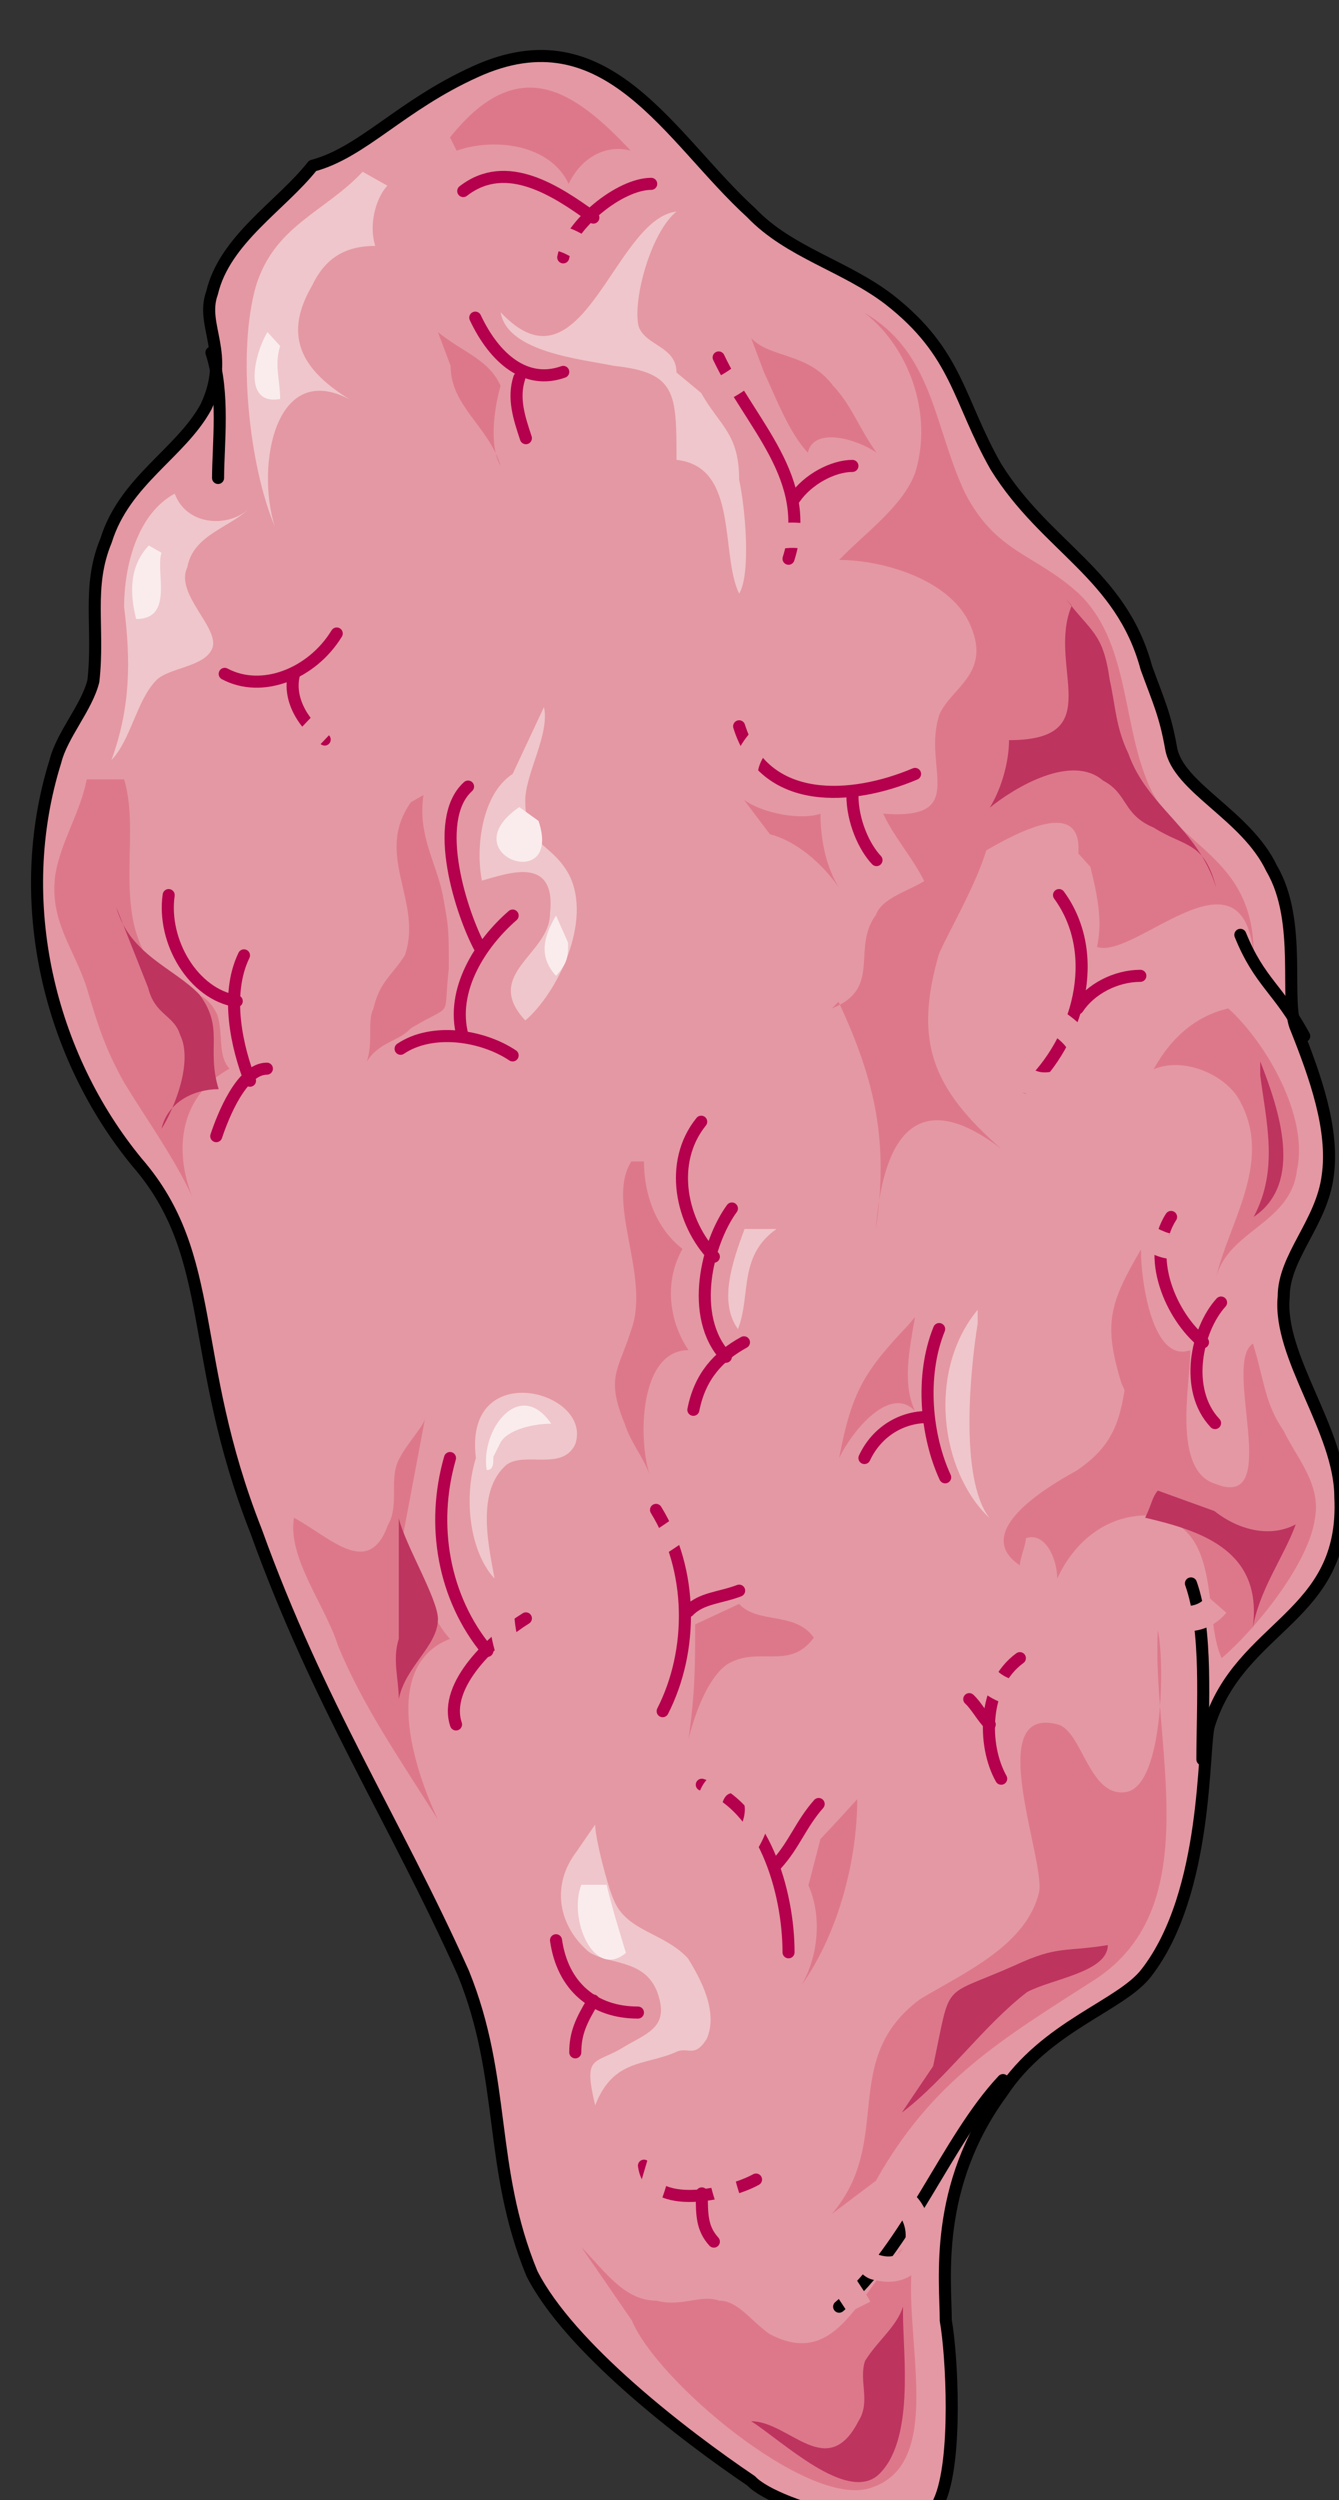 <svg xmlns="http://www.w3.org/2000/svg" version="1.0" viewBox="0 0 88.857 165.808"><rect x="0" y="0" width="88.857" height="165.808" fill="#333333" stroke="none"/><defs><clipPath clipPathUnits="userSpaceOnUse" id="a"><path d="M1.44 2.638h88.745v165.9H1.44z"/></clipPath></defs><path clip-path="url(#a)" d="M20.747 10.993c-2.078 2.639-5.836 4.877-6.676 8.435-.799 2.199 1.28 3.998-.4 7.556-1.678 3.078-5.396 4.877-6.635 8.874-1.28 3.078-.44 5.757-.84 9.315-.44 1.759-2.078 3.557-2.518 5.316-2.918 9.315-.4 19.549 5.436 26.624 5.397 6.236 3.318 12.872 7.876 24.425 4.157 11.553 9.154 19.069 13.751 29.303 2.879 7.075 1.64 12.872 4.558 19.948 2.478 4.877 9.994 10.673 14.55 13.751 1.68 1.8 11.234 4.438 12.473 1.36 1.24-2.679.84-9.795.44-11.993 0-2.679-.84-8.875 3.718-15.111 2.918-4.437 7.915-5.757 9.594-7.955 4.157-5.357 3.718-15.111 4.157-16.43 2.08-6.676 9.115-7.116 8.715-15.111 0-4.437-4.157-9.315-3.758-13.312 0-2.639 2.519-4.877 2.919-7.995.44-3.078-.84-6.636-2.08-9.754-.839-1.76.44-7.116-1.638-10.634-1.68-3.558-6.236-5.357-6.676-7.995-.4-2.239-.84-3.118-1.64-5.317-1.678-6.236-6.675-7.995-9.993-13.352-2.519-4.437-2.519-7.515-7.076-11.073-2.918-2.239-6.636-3.118-9.154-5.757C44.453 9.194 40.296.76 31.54 4.757c-4.956 2.239-7.475 5.357-10.793 6.236z" fill="#e498a3" fill-rule="evenodd"/><path d="M41.935 153.907c1.639 3.997 11.633 12.432 15.79 11.113 5.797-1.759 1.24-12.432 3.318-16.91-3.758 2.679-4.997 9.355-9.994 6.676-1.24-.88-2.079-2.198-3.318-2.198-1.24-.44-2.478.44-4.157 0-2.08 0-3.318-1.8-4.997-3.558zm11.712-28.863c.8 1.76.8 4.398-.44 6.596 2.48-3.518 3.679-8.355 3.679-12.312-.8.88-1.6 1.759-2.439 2.638zm4.478 19.588c3.757-6.676 8.315-9.354 14.551-13.352 7.475-4.877 3.758-15.55 4.157-23.146.44 1.8.44 10.234-2.078 10.714-2.479.44-2.919-4.038-4.558-4.477-4.997-1.32-.839 8.914-1.239 11.113-.84 3.558-4.997 5.357-7.915 7.116-5.397 4.037-1.679 9.354-5.836 14.231zm18.828-43.973c4.118.88 2.879 6.676 4.118 9.314 2.079-1.759 5.796-6.196 6.196-9.314.4-2.239-1.24-3.998-2.079-5.757-1.239-1.798-1.239-3.118-2.038-5.796-2.08 1.32 2.038 11.113-2.479 9.314-2.918-.88-1.679-6.636-1.679-8.874-2.478.88-3.278-4.438-3.278-6.676-2.079 3.558-2.518 4.917-1.28 8.914.84 1.76 1.28 2.639 1.68 4.438 0 1.319-1.68 2.678.84 3.558zm-4.597-43.174c.44 1.8.84 3.558.44 5.317 2.478.88 9.594-7.076 10.394.44 0-6.636-5.397-7.076-7.076-11.473-1.64-3.998-1.24-9.315-4.557-12.433-2.919-2.638-5.437-2.638-7.516-6.636-2.079-4.397-2.079-9.274-6.676-11.953 2.918 2.24 4.597 6.676 3.358 10.634-.84 2.239-3.358 3.998-5.037 5.756 2.918 0 7.516 1.32 8.755 4.438 1.28 3.078-1.24 3.997-2.079 5.756-1.239 3.518 2.079 7.076-3.758 6.636.84 1.76 2.12 3.078 2.919 4.877 1.679-.88 10.433-7.555 10.034-2.238zm9.154 9.395c2.48 2.238 5.357 7.155 4.558 10.713-.4 3.558-4.557 3.998-5.357 7.116.8-3.558 3.718-7.556 1.64-11.553-.84-1.8-3.719-3.118-5.797-2.239 1.239-2.239 2.918-3.558 4.957-4.038zm-35.378 40.855c0 2.678 0 4.477-.44 7.595.44-1.759 1.28-3.997 2.519-4.917 2.079-1.32 4.157.44 5.796-1.799-1.239-1.759-3.717-.88-4.957-2.238zm14.591-20.388c-.4 2.239-.84 4.477 0 6.236-1.679-1.759-4.197 1.36-5.037 3.118.84-4.437 1.68-5.756 4.637-8.874z" fill="#dd788a" fill-rule="evenodd"/><path d="M75.154 89.026c-.8 4.038-.4 6.276-3.717 8.515-1.68.92-7.116 4.037-3.758 6.276 0-.44.4-1.36.4-1.799 1.279-.44 2.078 1.36 2.078 2.679 2.08-4.478 6.676-5.357 9.994-2.679-.8-3.118-2.078-6.276-2.478-9.834zm-48.61 13.872c1.679 1.799 1.679 3.997 3.318 5.796-4.557 1.76-2.479 8.435-.8 11.993-2.518-3.998-4.997-7.556-6.636-11.553-.84-2.679-3.358-5.797-2.918-8.475 2.479 1.36 4.957 4.038 6.236.48.8-1.36 0-3.118.8-4.478.44-.88 1.679-2.198 1.679-2.678zm16.19-25.865c0 2.239.84 4.478 2.559 5.797-1.28 2.238-.84 4.917.4 6.716-3.359 0-3.359 6.236-2.52 8.435-.439-1.32-1.278-2.199-1.718-3.558-1.28-3.118-.4-3.558.44-6.236 1.279-3.558-1.72-8.475 0-11.154zM28.103 52.728c-.4 2.678.84 4.437 1.28 6.636.399 2.199.399 2.199.399 4.877-.4 3.518.4 2.199-2.519 3.958-.799.88-2.078.88-2.918 2.198.44-1.319 0-2.638.44-3.518.4-1.758 1.24-2.198 2.079-3.517 1.239-3.558-2.079-6.636.4-10.154zM8.235 51.689c1.24 4.037-1.24 9.834 2.878 13.392 1.24.919 2.479.44 3.318 2.238.4 1.36 0 2.679.8 3.558-3.278 1.799-3.718 5.357-2.479 8.475-1.239-2.638-2.878-4.877-4.517-7.556-1.24-2.238-1.679-3.597-2.478-6.276-.84-2.638-2.519-4.437-2.08-7.555.4-2.239 1.64-4.038 2.08-6.276zM30.302 9.994c2.478-.88 6.196-.44 7.435 2.199.84-1.76 2.479-2.639 4.118-2.2-3.718-3.957-7.436-6.595-11.993-.879zM50.69 24.665c.839 1.799 1.678 4.038 2.918 5.357.4-1.76 3.318-.88 4.557 0-1.24-1.76-1.64-3.118-2.879-4.438-1.678-2.238-4.157-1.798-5.436-3.158zm-21.628-2.638c1.68 1.359 3.358 1.799 4.158 3.557-.4 1.36-.8 3.998 0 5.317-.8-2.638-3.318-3.957-3.318-6.636zM49.37 53.048c1.28.92 3.798 1.359 5.077.92 0 1.798.4 3.597 1.24 4.916-1.24-1.759-2.919-3.118-4.598-3.558zm6.276 13.392c2.479 5.317 3.318 9.314 2.479 15.07.44-5.756 2.518-9.753 8.315-5.316-4.558-3.998-5.797-7.076-4.158-12.832.44-1.36 5.397-9.355 2.519-9.355-1.68 0-2.079 3.118-2.919 3.998-.839.92-3.317 1.359-3.757 2.678-1.64 2.199.44 4.877-2.918 6.196z" fill="#dd788a" fill-rule="evenodd"/><path d="M76.833 98.86c-.4.48-.4.92-.84 1.799 3.759.88 7.916 2.199 7.117 7.475.4-2.638 2.078-4.837 2.878-7.035-1.64.88-3.718.44-5.397-.88zm-16.989 41.255c2.918-2.199 5.396-5.756 8.315-7.995 1.639-.88 5.356-1.32 5.356-3.118-2.878.48-3.278 0-6.196 1.359-4.957 2.199-4.157.88-5.397 6.676zm.08 13.352c0 2.678.8 8.475-1.68 10.713-2.118 1.76-6.275-2.238-8.394-3.597 2.518 0 5.037 4.037 7.115 0 .84-1.32 0-2.679.44-3.998.84-1.36 2.079-2.239 2.519-3.598zm-33.46-52.768c.44 1.799 2.598 5.357 2.598 6.676 0 1.799-2.158 3.118-2.598 5.317 0-1.32-.44-2.639 0-3.998zM7.715 60.164c.88 3.158 3.838 4.037 5.517 5.796 1.679 2.239.44 3.598 1.28 6.276-1.68 0-3.399.88-3.798 2.639.839-1.32 2.118-4.438 1.239-6.237-.4-1.319-1.68-1.319-2.119-3.118zm63.002-20.468c1.68 2.239 2.479 2.239 2.918 5.357.4 1.799.4 3.158 1.24 4.917 1.279 3.598 4.597 4.917 5.836 8.914-.8-3.118-2.079-2.678-4.157-3.997-2.08-.88-1.68-2.239-3.358-3.118-2.08-1.8-5.837.44-7.516 1.799.84-1.36 1.28-3.159 1.28-4.478 6.675 0 2.478-4.917 4.157-8.914zM83.63 70.397c1.239 3.158 2.918 8.075-.44 10.314 1.679-3.118.84-6.276.44-9.394z" fill="#bd345f" fill-rule="evenodd"/><path d="M24.065 11.393c-2.518 2.678-5.836 3.558-7.075 7.556-1.28 4.437-.44 11.992 1.239 15.95-1.24-3.958 0-11.073 4.997-8.395-2.918-1.799-4.597-3.998-2.519-7.555.84-1.76 2.12-2.639 4.198-2.639-.44-1.36 0-3.118.8-3.997zm22.467 14.671c1.239 2.199 2.518 2.679 2.518 5.757.4 1.799.8 6.236 0 7.555-1.279-2.638 0-8.435-4.157-8.874 0-4.438 0-5.797-4.158-6.237-2.078-.44-7.075-.88-7.515-3.558 5.437 5.797 7.515-6.196 11.673-6.676-1.68 1.36-2.918 5.797-2.519 7.596.44 1.32 2.519 1.32 2.519 3.078zM34.02 51.329c-2.04 1.32-2.48 4.877-2.04 7.076 1.64-.44 4.958-1.76 4.518 2.198 0 2.679-4.517 3.998-1.64 7.076 2.08-1.759 4.518-6.596 2.88-9.714-1.24-2.199-2.88-1.76-2.88-4.877 0-1.76 1.64-4.398 1.24-6.196zM49.41 81.51c-.84 2.24-1.719 4.878-.44 6.637.88-2.2 0-4.837 2.559-6.636zm15.47 5.357c-3.357 4.038-2.518 10.714.8 13.832-2.079-2.638-1.24-10.234-.8-12.912zm-26.623 35.939c-1.68 2.198-1.24 4.877.8 6.636 1.239.879 3.717.44 4.557 2.678.8 2.199-.44 2.638-2.08 3.558-2.038 1.319-2.877.44-2.038 3.957 1.2-3.078 3.278-2.638 5.317-3.517.84-.44 1.24.44 2.079-.88.8-1.799-.4-3.998-1.24-5.357-1.639-1.759-4.117-1.759-4.957-3.957-.4-.92-1.199-3.998-1.199-4.917zM31.58 96.701c-.839 2.679-.399 6.237 1.24 7.996-.4-2.2-1.24-5.797.8-7.556 1.239-.88 3.717.44 4.557-1.36 1.2-3.557-7.436-5.796-6.596.92zM11.593 32.74c-2.518 1.36-3.358 4.877-3.358 7.516.44 3.557.44 6.636-.84 10.153 1.28-1.319 1.68-3.957 2.959-5.276.84-.88 3.318-.88 3.757-2.199.4-1.36-2.518-3.558-1.679-5.317.4-2.198 2.919-2.638 4.158-3.957-1.24 1.319-4.158 1.319-4.997-.92z" fill="#efc6cb" fill-rule="evenodd"/><path d="M34.46 53.528c-4.598 3.158 2.917 5.836 1.278.919zm2.438 7.195c-.8 1.36-1.2 2.679 0 3.998.8-.88.8-1.32.8-2.199zM32.74 96.621c0 .44 0 .88-.44.88-.44-2.638 2.16-6.156 4.278-3.078-1.28 0-2.998.44-3.398 1.319zm5.837 28.383c-.88 2.279.84 6.316 2.958 4.517-.4-1.359-.84-2.678-1.28-4.517zM17.75 22.027c-.84 1.359-1.72 4.877.839 4.437 0-1.32-.4-2.199 0-3.518zM9.874 36.178c-1.28 1.36-1.28 3.118-.84 4.877 2.519 0 1.28-3.078 1.68-4.397z" fill="#faeced" fill-rule="evenodd"/><path clip-path="url(#a)" d="M20.747 10.993c-2.078 2.639-5.836 4.877-6.676 8.435-.799 2.199 1.28 3.998-.4 7.556-1.678 3.078-5.396 4.877-6.635 8.874-1.28 3.078-.44 5.757-.84 9.315-.44 1.759-2.078 3.557-2.518 5.316-2.918 9.315-.4 19.549 5.436 26.624 5.397 6.236 3.318 12.872 7.876 24.425 4.157 11.553 9.154 19.069 13.751 29.303 2.879 7.075 1.64 12.872 4.558 19.948 2.478 4.877 9.994 10.673 14.55 13.751 1.68 1.8 11.234 4.438 12.473 1.36 1.24-2.679.84-9.795.44-11.993 0-2.679-.84-8.875 3.718-15.111 2.918-4.437 7.915-5.757 9.594-7.955 4.157-5.357 3.718-15.111 4.157-16.43 2.08-6.676 9.115-7.116 8.715-15.111 0-4.437-4.157-9.315-3.758-13.312 0-2.639 2.519-4.877 2.919-7.995.44-3.078-.84-6.636-2.08-9.754-.839-1.76.44-7.116-1.638-10.634-1.68-3.558-6.236-5.357-6.676-7.995-.4-2.239-.84-3.118-1.64-5.317-1.678-6.236-6.675-7.995-9.993-13.352-2.519-4.437-2.519-7.515-7.076-11.073-2.918-2.239-6.636-3.118-9.154-5.757C44.453 9.194 40.296.76 31.54 4.757c-4.956 2.239-7.475 5.357-10.793 6.236" fill="none" stroke="#000" stroke-width=".8" stroke-linecap="round" stroke-linejoin="round"/><path d="M55.686 152.987c4.637-3.957 7.116-11.033 10.874-15.03" fill="none" stroke="#000" stroke-width=".8" stroke-linecap="round" stroke-linejoin="round"/><path d="M57.005 153.027c-.44-.88-2.078-2.638-1.239-3.518 1.24-1.319 1.64.88 2.439.88 3.278.88 3.677-3.958.84-4.877" fill="none" stroke="#e498a3" stroke-width="1.679" stroke-miterlimit="8"/><path d="M79.032 105.016c1.12 3.158.76 8.115.76 11.673m2.518-54.687c1.28 3.159 2.559 3.598 4.238 6.716M14.031 23.386c.88 2.638.44 6.156.44 8.315" fill="none" stroke="#000" stroke-width=".8" stroke-linecap="round" stroke-linejoin="round" stroke-miterlimit="10"/><path d="M46.572 118.368c4.117 1.36 5.756 7.116 5.756 11.114" fill="none" stroke="#b4004d" stroke-width=".8" stroke-linecap="round" stroke-linejoin="round" stroke-miterlimit="10"/><path d="M51.529 123.645c1.199-1.32 1.599-2.638 2.798-3.998m7.995-31.5c-1.279 3.158-.84 7.155.4 9.834" fill="none" stroke="#b4004d" stroke-width=".8" stroke-linecap="round" stroke-linejoin="round" stroke-miterlimit="10"/><path d="M61.523 93.983c-1.64 0-3.318.92-4.158 2.718m10.314 13.272c-2.479 1.8-2.479 5.797-1.24 7.996" fill="none" stroke="#b4004d" stroke-width=".8" stroke-linecap="round" stroke-linejoin="round" stroke-miterlimit="10"/><path d="M65.68 114.37c-.44-.4-.88-1.239-1.359-1.678M29.862 96.701c-1.28 4.438-.44 9.275 2.478 12.793" fill="none" stroke="#b4004d" stroke-width=".8" stroke-linecap="round" stroke-linejoin="round" stroke-miterlimit="10"/><path d="M34.899 107.335c-2.119 1.32-5.517 4.397-4.637 7.036m13.272-14.231c2.478 4.037 2.478 9.354.44 13.351" fill="none" stroke="#b4004d" stroke-width=".8" stroke-linecap="round" stroke-linejoin="round" stroke-miterlimit="10"/><path d="M45.692 106.855c.84-.88 2.119-.88 3.358-1.359m-1.359-81.79c2.119 4.477 6.316 8.035 4.637 13.352" fill="none" stroke="#b4004d" stroke-width=".8" stroke-linecap="round" stroke-linejoin="round" stroke-miterlimit="10"/><path d="M52.728 33.06c.88-1.28 2.558-2.159 3.838-2.159M49.05 48.17c1.68 5.358 7.516 4.918 11.673 3.159m-4.157 1.399c0 1.759.8 3.478 1.599 4.317m12.112 2.319c2.919 3.998 1.24 9.714-2.118 12.792" fill="none" stroke="#b4004d" stroke-width=".8" stroke-linecap="round" stroke-linejoin="round" stroke-miterlimit="10"/><path d="M71.517 66.88c.84-1.28 2.518-2.16 4.157-2.16m2.039 15.991c-1.72 2.638 0 6.596 2.119 8.315" fill="none" stroke="#b4004d" stroke-width=".8" stroke-linecap="round" stroke-linejoin="round" stroke-miterlimit="10"/><path d="M81.03 86.388c-1.638 1.799-2.478 5.796-.399 7.995M46.532 74.395c-2.199 2.718-1.32 6.716.84 8.954" fill="none" stroke="#b4004d" stroke-width=".8" stroke-linecap="round" stroke-linejoin="round" stroke-miterlimit="10"/><path d="M48.57 80.151c-1.638 2.24-2.878 7.156-.4 9.834" fill="none" stroke="#b4004d" stroke-width=".8" stroke-linecap="round" stroke-linejoin="round" stroke-miterlimit="10"/><path d="M49.37 89.026c-1.679.92-2.918 2.239-3.358 4.477m-3.278 50.13c.44 3.198 5.797 1.839 7.436.92" fill="none" stroke="#b4004d" stroke-width=".8" stroke-linecap="round" stroke-linejoin="round" stroke-miterlimit="10"/><path d="M46.572 145.472c0 1.399 0 2.318.8 3.198M14.911 44.693c2.478 1.32 5.796 0 7.435-2.678" fill="none" stroke="#b4004d" stroke-width=".8" stroke-linecap="round" stroke-linejoin="round" stroke-miterlimit="10"/><path d="M19.508 44.733c-.44 1.759.8 3.478 2.039 4.317m9.514 3.118c-2.478 2.239-.4 8.515.8 10.714m2.159-2.159c-2.08 1.8-4.158 4.917-3.319 7.995" fill="none" stroke="#b4004d" stroke-width=".8" stroke-linecap="round" stroke-linejoin="round" stroke-miterlimit="10"/><path d="M26.584 69.558c2.079-1.4 5.397-.92 7.435.44M11.193 59.364c-.44 3.078 1.64 6.596 4.517 7.036" fill="none" stroke="#b4004d" stroke-width=".8" stroke-linecap="round" stroke-linejoin="round" stroke-miterlimit="10"/><path d="M16.19 63.362c-1.279 2.638-.44 6.156.4 8.315" fill="none" stroke="#b4004d" stroke-width=".8" stroke-linecap="round" stroke-linejoin="round" stroke-miterlimit="10"/><path d="M17.71 70.877c-1.68 0-2.919 3.158-3.359 4.477m16.39-62.682c2.879-2.238 6.197 0 8.635 1.76" fill="none" stroke="#b4004d" stroke-width=".8" stroke-linecap="round" stroke-linejoin="round" stroke-miterlimit="10"/><path d="M37.377 17.07c.44-2.199 3.758-4.877 5.837-4.877M31.54 21.067c1.28 2.719 3.359 4.478 5.837 3.598m-2.917.4c-.44 1.359 0 2.678.439 3.997m1.999 99.62c.44 3.078 2.518 4.797 5.436 4.797" fill="none" stroke="#b4004d" stroke-width=".8" stroke-linecap="round" stroke-linejoin="round" stroke-miterlimit="10"/><path d="M39.376 132.68c-.8 1.319-1.2 2.158-1.2 3.438" fill="none" stroke="#b4004d" stroke-width=".8" stroke-linecap="round" stroke-linejoin="round" stroke-miterlimit="10"/><path d="M78.193 107.375c.88 0 1.719 0 2.558-.96M50.77 48.77c-.88.88-1.36 1.72-1.36 2.959m17.95 17.869c-.44 4.837 8.674 1.319 2.078-2.199m6.596 14.631c.88.44 1.759.88 2.159.44m-35.819 20.428c1.72-.4 2.559-1.72 4.238-2.159m-13.352 5.677c0 1.758.44 3.957 1.679 5.276m12.112 8.955c-.44-4.477 5.717-2.678 2.04 2.239m-6.317 23.505c.88-1.759.88-3.558 2.159-5.356m2.478.959c.4 2.199.8 4.397 2 6.156m1.678-112.412c.88-.32 2.119-.32 2.958 0m-6.636-9.674c.8-.4 1.6-.84 2-1.279M36.618 15.75c.84 0 1.679.52 2.478 1.04M19.908 49.57c.84-.88 1.679-1.759 2.478-2.638m42.534 63.481c.84 1.879 2.52 1.879 4.158 2.319" fill="none" stroke="#e498a3" stroke-width="1.679" stroke-miterlimit="8"/></svg>